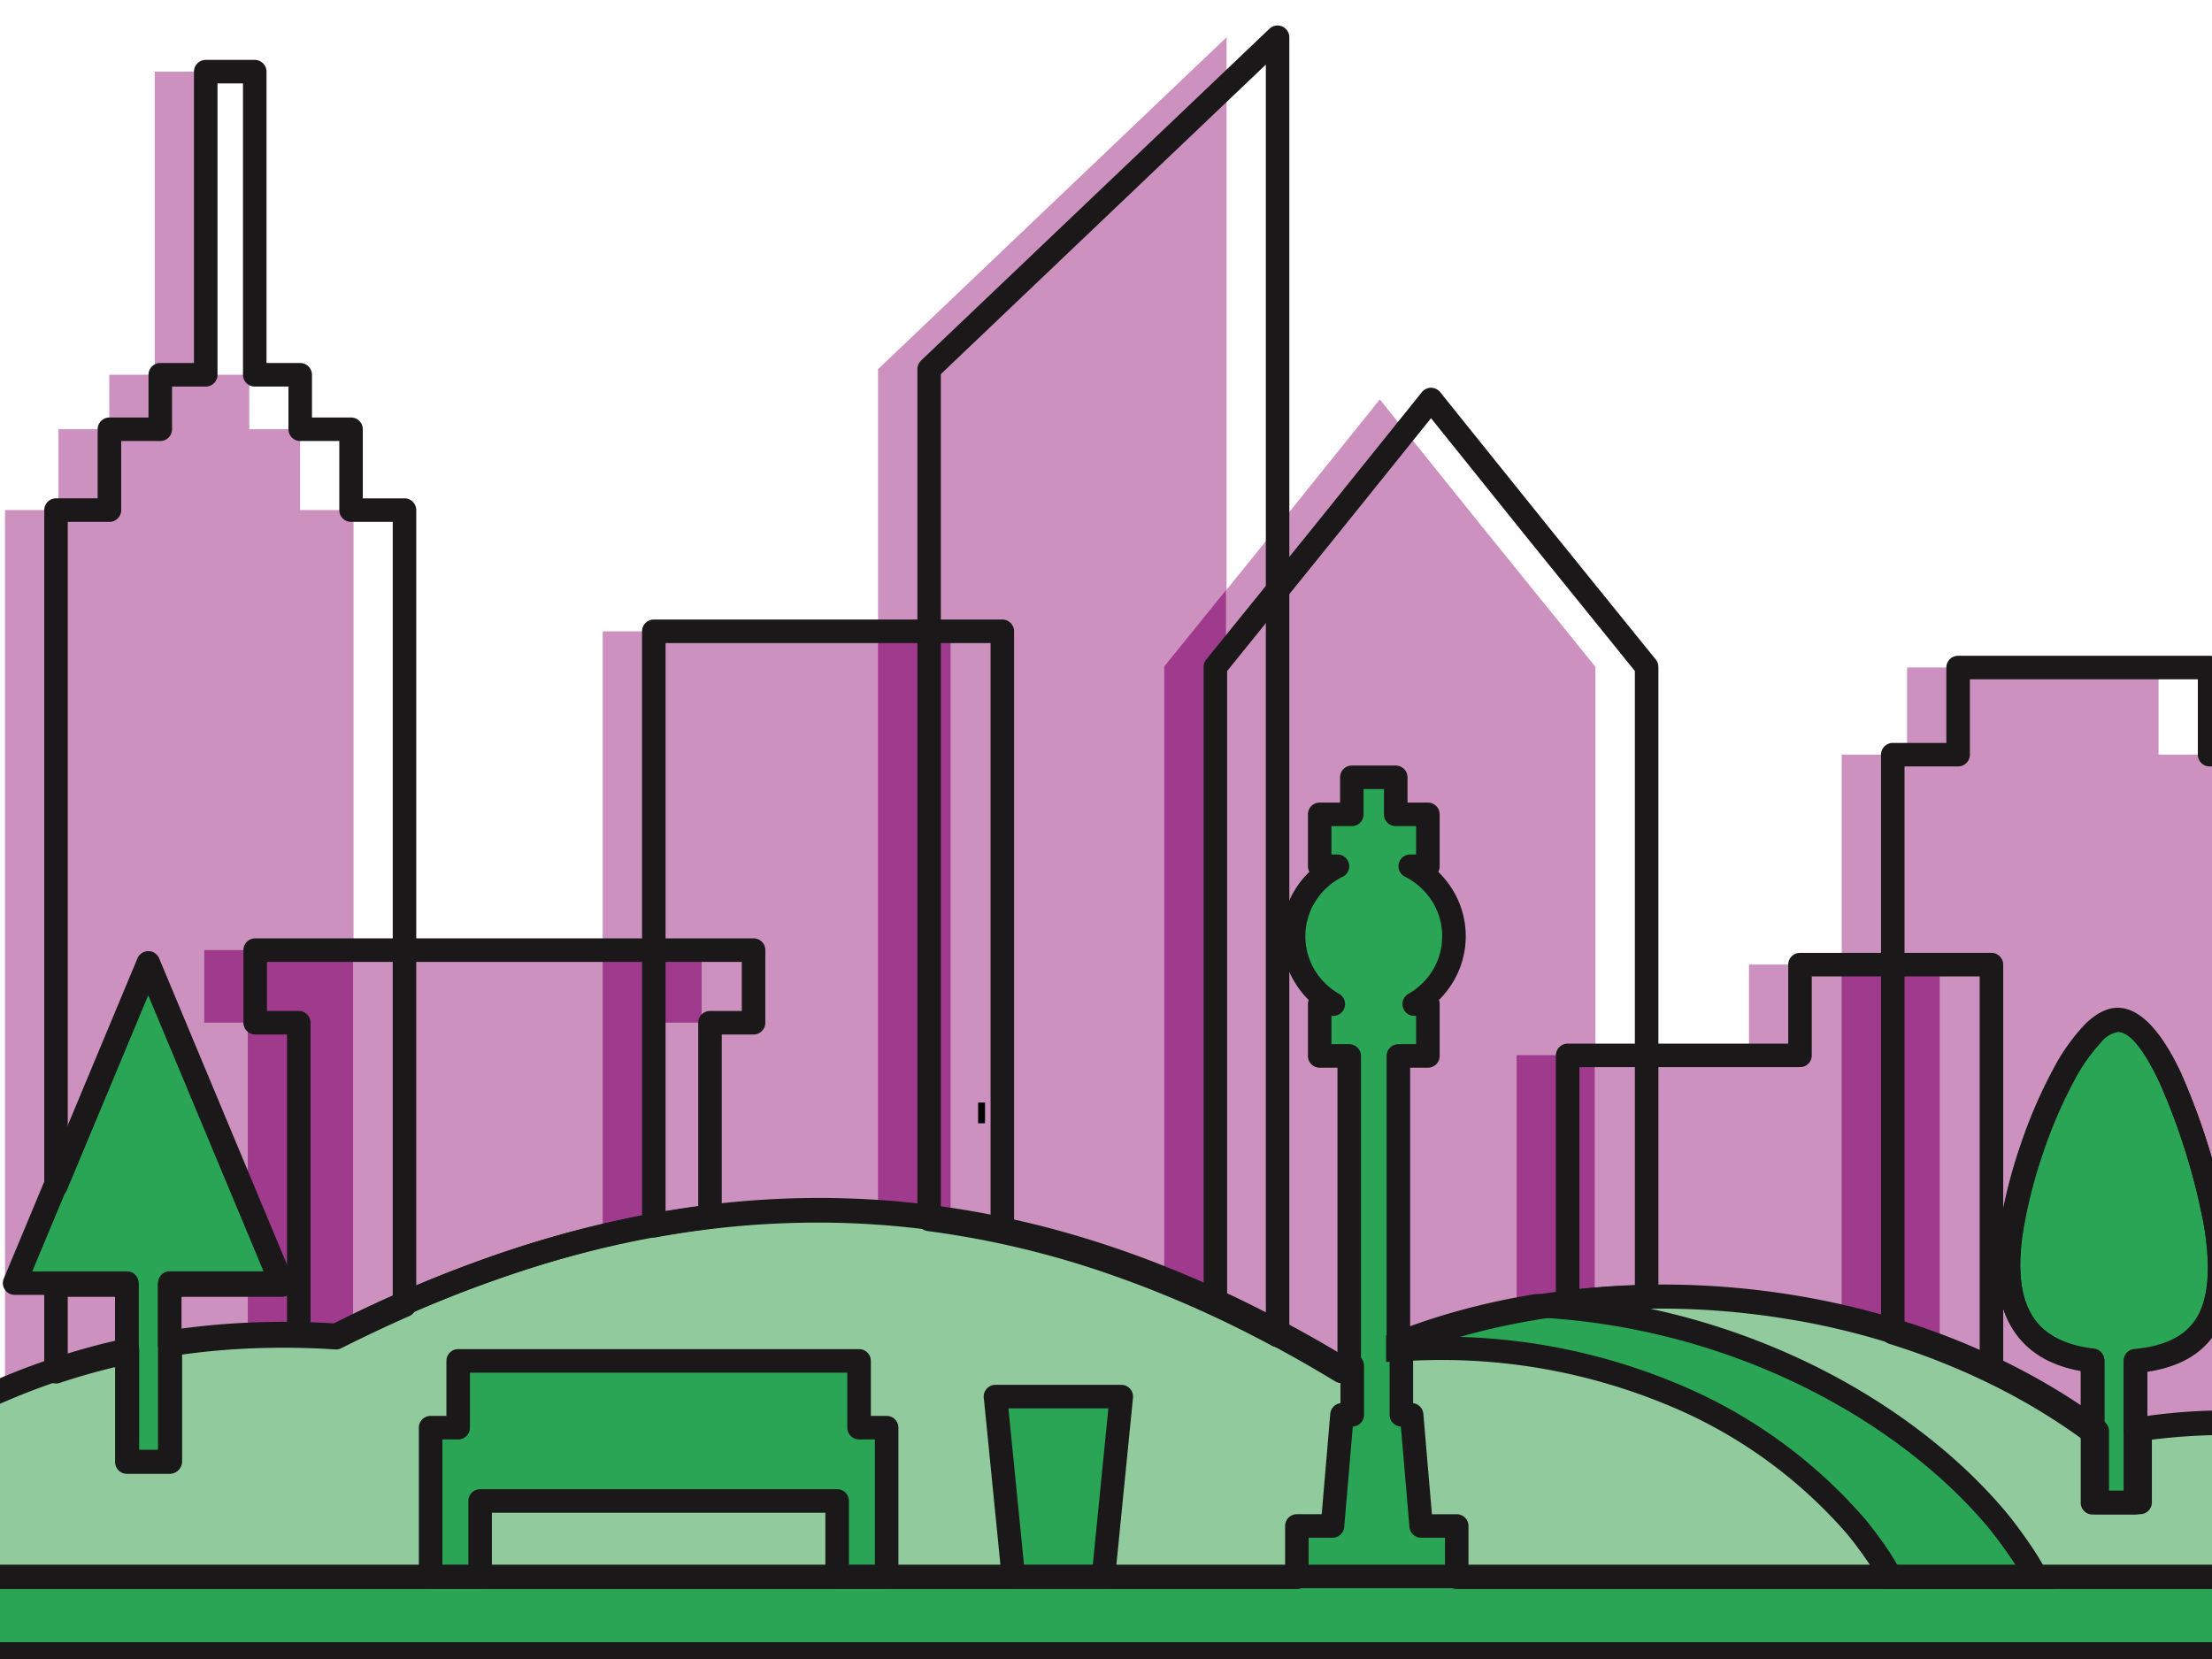 <?xml version="1.0" encoding="UTF-8" standalone="no" ?>
<!DOCTYPE svg PUBLIC "-//W3C//DTD SVG 1.1//EN" "http://www.w3.org/Graphics/SVG/1.1/DTD/svg11.dtd">
<svg xmlns="http://www.w3.org/2000/svg" xmlns:xlink="http://www.w3.org/1999/xlink" version="1.1" width="640" height="480" viewBox="0 0 640 480" xml:space="preserve">
<desc>Created with Fabric.js 3.6.6</desc>
<defs>
</defs>
<g transform="matrix(1.06 0 0 1.06 330.88 244.62)"  >
<g style=""   >
		<g transform="matrix(2.14 0 0 2.14 -100.08 56.81)"  >
<rect style="stroke: none; stroke-width: 1; stroke-dasharray: none; stroke-linecap: butt; stroke-dashoffset: 0; stroke-linejoin: miter; stroke-miterlimit: 4; fill: rgb(205,145,191); fill-rule: nonzero; opacity: 1;"  x="-22.225" y="-53.86" rx="0" ry="0" width="44.45" height="107.72" />
</g>
		<g transform="matrix(2.14 0 0 2.14 -24.92 -24.1)"  >
<path style="stroke: none; stroke-width: 1; stroke-dasharray: none; stroke-linecap: butt; stroke-dashoffset: 0; stroke-linejoin: miter; stroke-miterlimit: 4; fill: rgb(205,145,191); fill-rule: evenodd; opacity: 1;"  transform=" translate(-3840.28, -146.39)" d="M 3818.055 96.9 l 44.454 -42.336 V 238.225 h -44.454 Z" stroke-linecap="round" />
</g>
		<g transform="matrix(2.14 0 0 2.14 64.48 25.23)"  >
<path style="stroke: none; stroke-width: 1; stroke-dasharray: none; stroke-linecap: butt; stroke-dashoffset: 0; stroke-linejoin: miter; stroke-miterlimit: 4; fill: rgb(205,145,191); fill-rule: evenodd; opacity: 1;"  transform=" translate(-3882.14, -169.55)" d="M 3854.636 134.977 l 13.742 -16.991 l 13.76 -17.118 l 13.76 17.118 l 13.742 16.991 V 238.225 h -55 Z" stroke-linecap="round" />
</g>
		<g transform="matrix(2.14 0 0 2.14 159.65 102.19)"  >
<path style="stroke: none; stroke-width: 1; stroke-dasharray: none; stroke-linecap: butt; stroke-dashoffset: 0; stroke-linejoin: miter; stroke-miterlimit: 4; fill: rgb(205,145,191); fill-rule: evenodd; opacity: 1;"  transform=" translate(-3926.7, -205.66)" d="M 3899.676 184.677 h 29.636 V 173.1 h 24.42 v 65.125 h -54.056 Z" stroke-linecap="round" />
</g>
		<g transform="matrix(2.14 0 0 2.14 242.71 61.74)"  >
<path style="stroke: none; stroke-width: 1; stroke-dasharray: none; stroke-linecap: butt; stroke-dashoffset: 0; stroke-linejoin: miter; stroke-miterlimit: 4; fill: rgb(205,145,191); fill-rule: evenodd; opacity: 1;"  transform=" translate(-3965.6, -186.68)" d="M 3941.229 146.244 h 8.335 V 135.13 h 32.076 v 11.114 h 8.335 v 91.981 h -48.746 Z" stroke-linecap="round" />
</g>
		<g transform="matrix(2.14 0 0 2.14 -188.4 100.22)"  >
<path style="stroke: none; stroke-width: 1; stroke-dasharray: none; stroke-linecap: butt; stroke-dashoffset: 0; stroke-linejoin: miter; stroke-miterlimit: 4; fill: rgb(205,145,191); fill-rule: evenodd; opacity: 1;"  transform=" translate(-3763.71, -204.74)" d="M 3737.482 171.249 h 58.009 v 9.262 h -5.556 v 57.714 h -52.452 V 180.511 h -5.557 v -9.262 Z" stroke-linecap="round" />
</g>
		<g transform="matrix(2.14 0 0 2.14 -263.23 -19.42)"  >
<path style="stroke: none; stroke-width: 1; stroke-dasharray: none; stroke-linecap: butt; stroke-dashoffset: 0; stroke-linejoin: miter; stroke-miterlimit: 4; fill: rgb(205,145,191); fill-rule: evenodd; opacity: 1;"  transform=" translate(-3728.68, -148.59)" d="M 3706.458 114.885 h 6.818 V 104.571 h 6.482 V 97.625 h 5.8 V 58.962 h 6.251 V 97.625 h 5.8 v 6.946 h 6.483 v 10.314 h 6.818 v 123.34 h -44.454 Z" stroke-linecap="round" />
</g>
		<g transform="matrix(2.14 0 0 2.14 -62.58 56.81)"  >
<rect style="stroke: none; stroke-width: 1; stroke-dasharray: none; stroke-linecap: butt; stroke-dashoffset: 0; stroke-linejoin: miter; stroke-miterlimit: 4; fill: rgb(159,58,141); fill-rule: nonzero; opacity: 1;"  x="-4.63" y="-53.86" rx="0" ry="0" width="9.26" height="107.72" />
</g>
		<g transform="matrix(2.14 0 0 2.14 14.05 51.2)"  >
<path style="stroke: none; stroke-width: 1; stroke-dasharray: none; stroke-linecap: butt; stroke-dashoffset: 0; stroke-linejoin: miter; stroke-miterlimit: 4; fill: rgb(159,58,141); fill-rule: evenodd; opacity: 1;"  transform=" translate(-3858.57, -181.73)" d="M 3862.509 125.243 V 238.225 h -7.872 V 134.977 Z" stroke-linecap="round" />
</g>
		<g transform="matrix(2.14 0 0 2.14 112.47 114.53)"  >
<rect style="stroke: none; stroke-width: 1; stroke-dasharray: none; stroke-linecap: butt; stroke-dashoffset: 0; stroke-linejoin: miter; stroke-miterlimit: 4; fill: rgb(159,58,141); fill-rule: nonzero; opacity: 1;"  x="-4.98" y="-26.775" rx="0" ry="0" width="9.96" height="53.55" />
</g>
		<g transform="matrix(2.14 0 0 2.14 203.92 102.19)"  >
<path style="stroke: none; stroke-width: 1; stroke-dasharray: none; stroke-linecap: butt; stroke-dashoffset: 0; stroke-linejoin: miter; stroke-miterlimit: 4; fill: rgb(159,58,141); fill-rule: evenodd; opacity: 1;"  transform=" translate(-3947.48, -205.66)" d="M 3941.229 173.1 h 12.5 v 65.125 h -12.5 Z" stroke-linecap="round" />
</g>
		<g transform="matrix(2.14 0 0 2.14 -236.09 100.22)"  >
<path style="stroke: none; stroke-width: 1; stroke-dasharray: none; stroke-linecap: butt; stroke-dashoffset: 0; stroke-linejoin: miter; stroke-miterlimit: 4; fill: rgb(159,58,141); fill-rule: evenodd; opacity: 1;"  transform=" translate(-3741.42, -204.74)" d="M 3737.482 171.249 h 13.429 v 66.976 h -13.429 V 180.511 h -5.557 v -9.262 Z" stroke-linecap="round" />
</g>
		<g transform="matrix(2.14 0 0 2.14 -134.13 100.22)"  >
<path style="stroke: none; stroke-width: 1; stroke-dasharray: none; stroke-linecap: butt; stroke-dashoffset: 0; stroke-linejoin: miter; stroke-miterlimit: 4; fill: rgb(159,58,141); fill-rule: evenodd; opacity: 1;"  transform=" translate(-3789.18, -204.74)" d="M 3782.862 171.249 h 12.629 v 9.262 h -5.556 v 57.714 h -7.073 Z" stroke-linecap="round" />
</g>
		<g transform="matrix(2.14 0 0 2.14 5.28 149.58)"  >
<path style="stroke: none; stroke-width: 1; stroke-dasharray: none; stroke-linecap: butt; stroke-dashoffset: 0; stroke-linejoin: miter; stroke-miterlimit: 4; fill: rgb(145,202,157); fill-rule: evenodd; opacity: 1;"  transform=" translate(-3854.09, -227.87)" d="M 4035.8 251.311 c -15.617 -15.9 -35.479 -23.4 -61.815 -18.1 c -27.188 -20.606 -68.838 -23.079 -96.751 -8.376 c -37.049 -22.5 -78.3 -29.76 -128.532 -4.388 c -30.152 -1.946 -55.316 9.069 -76.33 30.864 Z" stroke-linecap="round" />
</g>
		<g transform="matrix(2.14 0 0 2.14 359.35 105.93)"  >
<path style="stroke: none; stroke-width: 1; stroke-dasharray: none; stroke-linecap: butt; stroke-dashoffset: 0; stroke-linejoin: miter; stroke-miterlimit: 4; fill: rgb(41,165,85); fill-rule: evenodd; opacity: 1;"  transform=" translate(-4020.24, -207.38)" d="M 4022.972 224.7 v 26.61 h -5.467 V 224.7 h -14.841 l 17.574 -61.24 l 17.575 61.24 Z" stroke-linecap="round" />
</g>
		<g transform="matrix(2.14 0 0 2.14 -271.66 100.17)"  >
<path style="stroke: none; stroke-width: 1; stroke-dasharray: none; stroke-linecap: butt; stroke-dashoffset: 0; stroke-linejoin: miter; stroke-miterlimit: 4; fill: rgb(41,165,85); fill-rule: evenodd; opacity: 1;"  transform=" translate(-3724.75, -204.71)" d="M 3724.748 172.879 l 8.526 20.423 l 8.525 20.423 h -14.318 v 22.826 h -5.467 V 213.725 H 3707.7 l 8.525 -20.423 Z" stroke-linecap="round" />
</g>
		<g transform="matrix(2.14 0 0 2.14 264.85 113.46)"  >
<path style="stroke: none; stroke-width: 1; stroke-dasharray: none; stroke-linecap: butt; stroke-dashoffset: 0; stroke-linejoin: miter; stroke-miterlimit: 4; fill: rgb(41,165,85); fill-rule: evenodd; opacity: 1;"  transform=" translate(-3975.99, -210.94)" d="M 3978.726 223.634 V 241.76 h -5.466 V 223.575 c -9.5 -1.11 -11.908 -7.752 -10.244 -17.423 a 66.04 66.04 0 0 1 6.512 -18.925 c 2.34 -4.288 4.9 -7.21 7.066 -7.1 c 6.143 0.307 11.611 20.978 12.429 26.449 C 3990.484 216.326 3988.539 222.748 3978.726 223.634 Z" stroke-linecap="round" />
</g>
		<g transform="matrix(2.14 0 0 2.14 5.05 210.07)"  >
<rect style="stroke: none; stroke-width: 1; stroke-dasharray: none; stroke-linecap: butt; stroke-dashoffset: 0; stroke-linejoin: miter; stroke-miterlimit: 4; fill: rgb(41,165,85); fill-rule: nonzero; opacity: 1;"  x="-181.705" y="-4.94" rx="0" ry="0" width="363.41" height="9.88" />
</g>
		<g transform="matrix(2.14 0 0 2.14 -356.75 101.35)"  >
<path style="stroke: none; stroke-width: 1; stroke-dasharray: none; stroke-linecap: butt; stroke-dashoffset: 0; stroke-linejoin: miter; stroke-miterlimit: 4; fill: rgb(41,165,85); fill-rule: evenodd; opacity: 1;"  transform=" translate(-3684.9, -205.24)" d="M 3681.574 219.625 c -13.59 -1.377 -17.052 -10.669 -14.712 -24.272 a 91.854 91.854 0 0 1 9.052 -26.308 c 3.253 -5.961 6.81 -10.023 9.824 -9.873 c 8.539 0.427 16.14 29.163 17.278 36.768 c 2.054 13.711 -0.735 22.688 -14.785 23.756 v 31.615 h -6.657 Z" stroke-linecap="round" />
</g>
		<g transform="matrix(2.14 0 0 2.14 -132.38 170.18)"  >
<path style="stroke: none; stroke-width: 1; stroke-dasharray: none; stroke-linecap: butt; stroke-dashoffset: 0; stroke-linejoin: miter; stroke-miterlimit: 4; fill: rgb(41,165,85); fill-rule: evenodd; opacity: 1;"  transform=" translate(-3789.94, -237.54)" d="M 3760.862 232.274 h 3.514 V 223.76 h 51.136 v 8.514 h 3.514 v 19.037 h -6.314 v -9.685 h -45.536 v 9.685 h -6.314 Z" stroke-linecap="round" />
</g>
		<g transform="matrix(2.14 0 0 2.14 -23.25 175.04)"  >
<path style="stroke: none; stroke-width: 1; stroke-dasharray: none; stroke-linecap: butt; stroke-dashoffset: 0; stroke-linejoin: miter; stroke-miterlimit: 4; fill: rgb(41,165,85); fill-rule: evenodd; opacity: 1;"  transform=" translate(-3841.09, -239.82)" d="M 3846.831 251.311 l 2.288 -22.989 h -16.054 l 2.288 22.989 Z" stroke-linecap="round" />
</g>
		<g transform="matrix(2.14 0 0 2.14 154.05 162.65)"  >
<path style="stroke: none; stroke-width: 1; stroke-dasharray: none; stroke-linecap: butt; stroke-dashoffset: 0; stroke-linejoin: miter; stroke-miterlimit: 4; fill: rgb(41,165,85); fill-rule: evenodd; opacity: 1;"  transform=" translate(-3924.05, -234.01)" d="M 3965.914 251.311 a 49.12 49.12 0 0 0 -4.928 -7.234 c -11.279 -13.523 -32.671 -26.035 -58.689 -27.375 a 84.634 84.634 0 0 0 -20.111 5.766 c 0.356 -0.067 3.293 -0.214 3.634 -0.23 q 1.056 -0.051 2.1 -0.073 c 24.894 -0.554 44.409 10.07 55.015 22.692 a 37.238 37.238 0 0 1 4.379 6.454 Z" stroke-linecap="round" />
</g>
		<g transform="matrix(2.14 0 0 2.14 62.77 90.58)"  >
<path style="stroke: none; stroke-width: 1; stroke-dasharray: none; stroke-linecap: butt; stroke-dashoffset: 0; stroke-linejoin: miter; stroke-miterlimit: 4; fill: rgb(41,165,85); fill-rule: evenodd; opacity: 1;"  transform=" translate(-3881.37, -200.18)" d="M 3871.171 244.765 h 4.542 l 1.211 -14.18 h 1.31 V 184.6 h -3.765 v -6.618 h 1.74 a 9.927 9.927 0 0 1 0.513 -17.581 h -2.253 v -6.618 h 4.1 v -4.722 h 5.6 v 4.722 h 4.1 v 6.618 h -2.253 a 9.926 9.926 0 0 1 0.513 17.581 h 1.74 V 184.6 H 3884.5 v 45.98 h 1.31 l 1.212 14.18 h 4.541 v 6.546 h -20.391 Z" stroke-linecap="round" />
</g>
		<g transform="matrix(2.14 0 0 2.14 -86.13 23.33)"  >
<path style="stroke: none; stroke-width: 1; stroke-dasharray: none; stroke-linecap: butt; stroke-dashoffset: 0; stroke-linejoin: miter; stroke-miterlimit: 4; fill: rgb(26,24,24); fill-rule: evenodd; opacity: 1;"  transform=" translate(-3811.61, -168.72)" d="M 3789.385 129 h 44.454 a 1.5 1.5 0 0 1 1.5 1.5 v 76.432 a 1.5 1.5 0 0 1 -1.5 1.5 a 1.466 1.466 0 0 1 -0.405 -0.056 a 110.948 110.948 0 0 0 -21.241 -2.441 a 114.74 114.74 0 0 0 -22.544 1.868 a 1.493 1.493 0 0 1 -1.734 -1.207 a 1.462 1.462 0 0 1 -0.024 -0.264 h -0.006 V 130.5 a 1.5 1.5 0 0 1 1.5 -1.5 Z m 42.954 3 h -41.454 V 204.56 a 117.3 117.3 0 0 1 21.354 -1.609 a 113.731 113.731 0 0 1 20.1 2.149 Z" stroke-linecap="round" />
</g>
		<g transform="matrix(2.14 0 0 2.14 -10.98 -43.43)"  >
<path style="stroke: none; stroke-width: 1; stroke-dasharray: none; stroke-linecap: butt; stroke-dashoffset: 0; stroke-linejoin: miter; stroke-miterlimit: 4; fill: rgb(26,24,24); fill-rule: evenodd; opacity: 1;"  transform=" translate(-3846.81, -137.36)" d="M 3823.619 95.743 L 3868 53.477 a 1.5 1.5 0 0 1 2.528 1.084 h 0 V 220.153 a 1.5 1.5 0 0 1 -2.317 1.258 A 141.572 141.572 0 0 0 3846.9 212.1 a 116.589 116.589 0 0 0 -22.5 -5.263 a 1.494 1.494 0 0 1 -1.307 -1.482 h -0.006 V 96.9 a 1.5 1.5 0 0 1 0.541 -1.154 Z m 43.913 -37.687 l -41.454 39.479 v 106.51 a 120.038 120.038 0 0 1 21.779 5.215 a 142.757 142.757 0 0 1 19.675 8.416 Z" stroke-linecap="round" />
</g>
		<g transform="matrix(2.14 0 0 2.14 78.44 10.91)"  >
<path style="stroke: none; stroke-width: 1; stroke-dasharray: none; stroke-linecap: butt; stroke-dashoffset: 0; stroke-linejoin: miter; stroke-miterlimit: 4; fill: rgb(26,24,24); fill-rule: evenodd; opacity: 1;"  transform=" translate(-3888.66, -162.85)" d="M 3860.064 133.952 l 13.672 -16.9 L 3887.5 99.93 a 1.5 1.5 0 0 1 2.352 0.026 l 13.74 17.093 l 13.742 16.99 a 1.485 1.485 0 0 1 0.329 0.938 h 0.005 v 80.507 a 1.5 1.5 0 0 1 -1.5 1.5 c -0.035 0 -0.07 0 -0.1 0 a 95.714 95.714 0 0 0 -16.089 1.647 a 83.144 83.144 0 0 0 -14.928 4.277 A 1.5 1.5 0 0 1 3883 221.51 h 0 V 184.6 a 1.5 1.5 0 0 1 1.5 -1.5 h 2.265 v -3.617 h -0.241 a 1.5 1.5 0 0 1 -0.686 -2.834 a 8.679 8.679 0 0 0 3.115 -3.1 a 8.383 8.383 0 0 0 -0.132 -8.657 a 8.684 8.684 0 0 0 -3.478 -3.158 a 1.494 1.494 0 0 1 0.668 -2.83 V 158.9 h 0.754 v -3.617 h -2.6 a 1.5 1.5 0 0 1 -1.5 -1.5 v -3.222 h -2.6 v 3.222 a 1.5 1.5 0 0 1 -1.5 1.5 h -2.6 V 158.9 h 0.753 a 1.5 1.5 0 0 1 0.555 2.9 a 8.693 8.693 0 0 0 -3.365 3.1 a 8.38 8.38 0 0 0 -0.131 8.657 a 8.67 8.67 0 0 0 3.172 3.129 a 1.5 1.5 0 0 1 -0.744 2.8 v 0 h -0.24 V 183.1 h 2.265 a 1.5 1.5 0 0 1 1.5 1.5 v 39.713 a 1.5 1.5 0 0 1 -0.945 1.393 l -0.367 0.188 h 0 l -0.5 0.261 a 1.492 1.492 0 0 1 -1.511 -0.075 q -3.831 -2.325 -7.855 -4.491 q -3.98 -2.138 -8.02 -4.02 a 1.5 1.5 0 0 1 -0.87 -1.36 h 0 V 134.977 a 1.5 1.5 0 0 1 0.4 -1.025 Z m 16 -15.028 L 3862.66 135.5 v 79.762 q 3.688 1.743 7.312 3.693 q 3.357 1.8 6.76 3.837 V 186.1 h -2.265 a 1.5 1.5 0 0 1 -1.5 -1.5 v -6.617 a 1.521 1.521 0 0 1 0.094 -0.525 a 11.572 11.572 0 0 1 -1.86 -2.393 a 11.323 11.323 0 0 1 0.166 -11.751 a 11.581 11.581 0 0 1 1.782 -2.2 a 1.494 1.494 0 0 1 -0.182 -0.717 v -6.617 a 1.5 1.5 0 0 1 1.5 -1.5 h 2.6 v -3.222 a 1.5 1.5 0 0 1 1.5 -1.5 h 5.6 a 1.5 1.5 0 0 1 1.5 1.5 v 3.222 h 2.6 a 1.5 1.5 0 0 1 1.5 1.5 V 160.4 a 1.494 1.494 0 0 1 -0.182 0.717 a 11.581 11.581 0 0 1 1.782 2.2 a 11.323 11.323 0 0 1 0.166 11.751 a 11.632 11.632 0 0 1 -1.86 2.393 a 1.521 1.521 0 0 1 0.094 0.525 V 184.6 a 1.5 1.5 0 0 1 -1.5 1.5 H 3886 v 33.238 a 87.317 87.317 0 0 1 13.422 -3.657 a 98.368 98.368 0 0 1 15.244 -1.66 V 135.5 l -13.408 -16.577 l -12.594 -15.668 Z" stroke-linecap="round" />
</g>
		<g transform="matrix(2.14 0 0 2.14 173.59 87.91)"  >
<path style="stroke: none; stroke-width: 1; stroke-dasharray: none; stroke-linecap: butt; stroke-dashoffset: 0; stroke-linejoin: miter; stroke-miterlimit: 4; fill: rgb(26,24,24); fill-rule: evenodd; opacity: 1;"  transform=" translate(-3933.23, -198.98)" d="M 3906.2 183.176 h 28.135 V 173.1 a 1.5 1.5 0 0 1 1.5 -1.5 h 24.419 a 1.5 1.5 0 0 1 1.5 1.5 v 51.763 a 1.5 1.5 0 0 1 -2.237 1.306 a 93.711 93.711 0 0 0 -25.613 -7.922 a 99.988 99.988 0 0 0 -27.53 -0.6 a 1.5 1.5 0 0 1 -1.664 -1.312 c -0.006 -0.059 -0.009 -0.118 -0.01 -0.176 h 0 v -31.48 a 1.5 1.5 0 0 1 1.5 -1.5 Z m 29.636 3 H 3907.7 v 28.308 a 103.207 103.207 0 0 1 26.674 0.809 a 97.411 97.411 0 0 1 24.381 7.22 V 174.6 h -21.419 v 10.077 A 1.5 1.5 0 0 1 3935.836 186.177 Z" stroke-linecap="round" />
</g>
		<g transform="matrix(2.14 0 0 2.14 256.65 55.8)"  >
<path style="stroke: none; stroke-width: 1; stroke-dasharray: none; stroke-linecap: butt; stroke-dashoffset: 0; stroke-linejoin: miter; stroke-miterlimit: 4; fill: rgb(26,24,24); fill-rule: evenodd; opacity: 1;"  transform=" translate(-3972.13, -183.9)" d="M 3947.753 144.744 h 6.835 V 135.13 a 1.5 1.5 0 0 1 1.5 -1.5 h 32.076 a 1.5 1.5 0 0 1 1.5 1.5 v 9.614 h 6.835 a 1.5 1.5 0 0 1 1.5 1.5 v 85.584 a 1.5 1.5 0 0 1 -1.5 1.5 a 1.474 1.474 0 0 1 -0.267 -0.024 a 67.279 67.279 0 0 0 -8.3 -0.25 a 78.214 78.214 0 0 0 -8.988 0.813 a 1.5 1.5 0 0 1 -1.7 -1.266 a 1.452 1.452 0 0 1 -0.016 -0.217 h 0 v -8.75 a 1.5 1.5 0 0 1 1.49 -1.5 c 4.257 -0.409 6.781 -1.949 8.057 -4.4 c 1.366 -2.62 1.454 -6.368 0.768 -10.946 a 83.235 83.235 0 0 0 -5.735 -18.658 c -1.717 -3.657 -3.588 -6.429 -5.282 -6.514 a 3.472 3.472 0 0 0 -2.189 1.312 a 22.667 22.667 0 0 0 -3.494 5.011 a 59.122 59.122 0 0 0 -3.841 8.9 a 62.786 62.786 0 0 0 -2.507 9.565 c -0.777 4.52 -0.63 8.282 0.785 10.973 c 1.347 2.56 3.952 4.219 8.152 4.71 a 1.5 1.5 0 0 1 1.328 1.488 h 0 v 9.1 a 1.5 1.5 0 0 1 -2.484 1.133 a 79.07 79.07 0 0 0 -11.646 -7.086 a 89.243 89.243 0 0 0 -13.32 -5.328 a 1.5 1.5 0 0 1 -1.053 -1.43 h 0 V 146.244 a 1.5 1.5 0 0 1 1.5 -1.5 Z m 8.335 3 h -6.835 v 71.119 a 92.076 92.076 0 0 1 12.711 5.17 a 82.847 82.847 0 0 1 9.794 5.737 v -4.9 c -4.532 -0.816 -7.471 -2.94 -9.131 -6.1 c -1.748 -3.326 -1.975 -7.721 -1.089 -12.871 a 65.7 65.7 0 0 1 2.624 -10.034 a 62.162 62.162 0 0 1 4.051 -9.354 a 25.661 25.661 0 0 1 4 -5.691 c 1.449 -1.457 2.956 -2.265 4.45 -2.19 c 3.034 0.151 5.693 3.648 7.849 8.237 a 86.948 86.948 0 0 1 5.993 19.489 c 0.775 5.173 0.62 9.515 -1.073 12.763 c -1.62 3.107 -4.533 5.136 -9.206 5.839 v 5.708 q 3.882 -0.489 7.622 -0.6 a 71.035 71.035 0 0 1 7.152 0.138 V 147.744 h -6.835 a 1.5 1.5 0 0 1 -1.5 -1.5 V 136.63 h -29.076 v 9.614 A 1.5 1.5 0 0 1 3956.088 147.744 Z" stroke-linecap="round" />
</g>
		<g transform="matrix(2.14 0 0 2.14 -174.47 81.21)"  >
<path style="stroke: none; stroke-width: 1; stroke-dasharray: none; stroke-linecap: butt; stroke-dashoffset: 0; stroke-linejoin: miter; stroke-miterlimit: 4; fill: rgb(26,24,24); fill-rule: evenodd; opacity: 1;"  transform=" translate(-3770.23, -195.85)" d="M 3744 169.749 h 58.009 a 1.5 1.5 0 0 1 1.5 1.5 v 9.262 a 1.5 1.5 0 0 1 -1.5 1.5 h -4.056 v 23.258 a 1.5 1.5 0 0 1 -1.389 1.5 a 127.132 127.132 0 0 0 -22.854 5.008 a 161.539 161.539 0 0 0 -24.344 10.009 a 1.5 1.5 0 0 1 -0.768 0.157 h 0 q -1.248 -0.081 -2.321 -0.125 q -1.2 -0.049 -2.306 -0.072 a 1.5 1.5 0 0 1 -1.465 -1.5 h -0.006 V 182.011 h -4.057 a 1.5 1.5 0 0 1 -1.5 -1.5 v -9.262 a 1.5 1.5 0 0 1 1.5 -1.5 Z m 52.453 3 h -56.51 v 6.262 H 3744 a 1.5 1.5 0 0 1 1.5 1.5 v 38.283 q 0.453 0.015 0.894 0.033 q 1.046 0.044 1.988 0.1 a 164.352 164.352 0 0 1 24.437 -10.014 a 130.916 130.916 0 0 1 22.134 -4.965 V 180.511 a 1.5 1.5 0 0 1 1.5 -1.5 h 4.056 v -6.262 Z" stroke-linecap="round" />
</g>
		<g transform="matrix(2.14 0 0 2.14 -249.3 -33.79)"  >
<path style="stroke: none; stroke-width: 1; stroke-dasharray: none; stroke-linecap: butt; stroke-dashoffset: 0; stroke-linejoin: miter; stroke-miterlimit: 4; fill: rgb(26,24,24); fill-rule: evenodd; opacity: 1;"  transform=" translate(-3735.21, -141.87)" d="M 3712.981 113.385 h 5.318 v -8.814 a 1.5 1.5 0 0 1 1.5 -1.5 h 4.982 V 97.625 a 1.5 1.5 0 0 1 1.5 -1.5 h 4.3 V 58.962 a 1.5 1.5 0 0 1 1.5 -1.5 h 6.251 a 1.5 1.5 0 0 1 1.5 1.5 V 96.125 h 4.3 a 1.5 1.5 0 0 1 1.5 1.5 v 5.446 h 4.983 a 1.5 1.5 0 0 1 1.5 1.5 v 8.814 h 5.318 a 1.5 1.5 0 0 1 1.5 1.5 V 216.324 a 1.5 1.5 0 0 1 -1.007 1.416 q -2.067 0.91 -4.2 1.916 q -2.172 1.024 -4.356 2.127 a 1.5 1.5 0 0 1 -0.768 0.157 h 0 a 101.153 101.153 0 0 0 -10.675 -0.136 a 92.681 92.681 0 0 0 -10.226 0.988 a 1.5 1.5 0 0 1 -1.7 -1.26 a 1.535 1.535 0 0 1 -0.017 -0.223 h 0 v -7.585 a 1.5 1.5 0 0 1 1.5 -1.5 h 12.069 l -7.66 -18.349 l -7.143 -17.11 l -7.142 17.11 l -3.241 7.762 a 1.5 1.5 0 0 1 -2.88 -0.574 h 0 V 114.885 a 1.5 1.5 0 0 1 1.5 -1.5 Z m 24.83 105.431 a 104 104 0 0 1 10.576 0.111 q 2.047 -1.027 4.063 -1.978 q 1.734 -0.817 3.485 -1.6 V 116.385 h -5.318 a 1.5 1.5 0 0 1 -1.5 -1.5 v -8.814 h -4.983 a 1.5 1.5 0 0 1 -1.5 -1.5 V 99.125 h -4.3 a 1.5 1.5 0 0 1 -1.5 -1.5 V 60.462 h -3.251 V 97.625 a 1.5 1.5 0 0 1 -1.5 1.5 h -4.3 v 5.446 a 1.5 1.5 0 0 1 -1.5 1.5 H 3721.3 v 8.814 a 1.5 1.5 0 0 1 -1.5 1.5 h -5.318 v 77.2 l 0.357 -0.856 l 8.463 -20.273 a 1.994 1.994 0 0 1 1.3 -1.041 a 1.551 1.551 0 0 1 1.529 0.892 l 8.526 20.422 l 8.488 20.335 a 1.5 1.5 0 0 1 -1.346 2.163 H 3728.98 v 4.355 q 4.313 -0.577 8.831 -0.764 Z m -15.55 4.985 a 1.5 1.5 0 0 0 1.252 -1.479 v -8.6 a 1.5 1.5 0 0 0 -1.5 -1.5 h -9.032 a 1.5 1.5 0 0 0 -1.5 1.5 v 11.068 h 0.006 a 1.475 1.475 0 0 0 0.076 0.469 a 1.494 1.494 0 0 0 1.887 0.949 q 2.173 -0.72 4.4 -1.331 q 2.1 -0.575 4.409 -1.079 Z m -5.193 -1.8 q 1.755 -0.48 3.445 -0.873 v -5.9 h -6.032 v 7.522 Q 3715.768 222.352 3717.068 222 Z" stroke-linecap="round" />
</g>
		<g transform="matrix(2.14 0 0 2.14 5.29 149.59)"  >
<path style="stroke: none; stroke-width: 1; stroke-dasharray: none; stroke-linecap: butt; stroke-dashoffset: 0; stroke-linejoin: miter; stroke-miterlimit: 4; fill: rgb(26,24,24); fill-rule: evenodd; opacity: 1;"  transform=" translate(-3854.09, -227.87)" d="M 4032.106 249.81 q -1.69 -1.569 -3.445 -3 q -2.049 -1.674 -4.19 -3.162 v 6.166 Z m -1.558 -5.325 a 78.355 78.355 0 0 1 6.231 5.694 a 1.5 1.5 0 0 1 -0.984 2.632 H 4022.97 a 1.5 1.5 0 0 1 -1.5 -1.5 V 240.855 h 0.005 a 1.5 1.5 0 0 1 2.292 -1.265 a 68.877 68.877 0 0 1 6.781 4.9 Z M 4016 238.71 a 57.579 57.579 0 0 0 -16.642 -5.032 a 69.661 69.661 0 0 0 -19.137 0.01 v 8.072 a 1.5 1.5 0 0 1 -1.5 1.5 h -5.467 a 1.5 1.5 0 0 1 -1.5 -1.5 v -8.328 c -11.893 -8.608 -26.433 -13.809 -41.292 -15.678 c -15.348 -1.93 -31.024 -0.306 -44.468 4.785 V 229.1 a 1.5 1.5 0 0 1 1.308 1.409 l 1.089 12.759 h 3.165 a 1.5 1.5 0 0 1 1.5 1.5 v 5.045 H 4016 v -11.1 Z m -16.22 -8 a 60.526 60.526 0 0 1 18.285 5.673 a 1.5 1.5 0 0 1 0.935 1.39 v 13.535 a 1.5 1.5 0 0 1 -1.5 1.5 H 3891.56 a 1.5 1.5 0 0 1 -1.5 -1.5 v -5.046 h -3.041 a 1.5 1.5 0 0 1 -1.494 -1.376 l -1.094 -12.805 a 1.5 1.5 0 0 1 -1.434 -1.5 v -9.073 h 0 a 1.5 1.5 0 0 1 0.952 -1.394 c 14.1 -5.558 30.676 -7.366 46.877 -5.329 c 15.566 1.958 30.807 7.467 43.218 16.611 a 1.5 1.5 0 0 1 0.711 1.276 v 7.584 h 2.466 v -7.876 h 0 a 1.5 1.5 0 0 1 1.282 -1.483 a 73.37 73.37 0 0 1 21.276 -0.188 Z m -122.5 -7.591 l 0.223 -0.114 a 1.5 1.5 0 0 1 2.229 1.311 v 6.266 a 1.5 1.5 0 0 1 -1.433 1.5 l -1.09 12.761 a 1.5 1.5 0 0 1 -1.5 1.421 h -3.042 v 5.046 a 1.5 1.5 0 0 1 -1.5 1.5 h -182.94 a 1.5 1.5 0 0 1 -1.5 -1.5 v -13.8 h 0 a 1.492 1.492 0 0 1 0.629 -1.219 a 96.413 96.413 0 0 1 16.457 -9.526 a 89.637 89.637 0 0 1 17.8 -5.892 a 1.539 1.539 0 0 1 0.393 -0.052 a 1.5 1.5 0 0 1 1.5 1.5 v 12.729 h 2.467 v -13.74 h 0 a 1.5 1.5 0 0 1 1.277 -1.483 a 95.843 95.843 0 0 1 10.554 -1.012 a 104.042 104.042 0 0 1 10.578 0.112 c 25.231 -12.676 48.241 -17.2 69.617 -15.735 c 21.2 1.454 40.766 8.8 59.274 19.929 Z m -0.548 3.124 a 1.523 1.523 0 0 1 -0.357 -0.182 c -18.3 -11.106 -37.634 -18.447 -58.568 -19.883 c -20.965 -1.437 -43.579 3.046 -68.436 15.6 a 1.5 1.5 0 0 1 -0.768 0.157 h 0 a 101.416 101.416 0 0 0 -10.675 -0.136 q -4.526 0.186 -8.948 0.8 v 13.944 a 1.5 1.5 0 0 1 -1.5 1.5 h -5.467 a 1.5 1.5 0 0 1 -1.5 -1.5 V 224.2 a 86.57 86.57 0 0 0 -15.464 5.294 a 93.327 93.327 0 0 0 -15.32 8.784 V 249.81 h 179.94 v -5.045 a 1.5 1.5 0 0 1 1.5 -1.5 h 3.166 l 1.093 -12.8 a 1.5 1.5 0 0 1 1.3 -1.364 v -2.852 Z m -196.66 19.716 q -1.066 0.954 -2.14 1.96 q -0.993 0.93 -1.971 1.888 h 4.111 v -3.848 Z m -4.192 -0.22 q 2.232 -2.091 4.621 -4.107 a 1.5 1.5 0 0 1 2.571 1.05 v 8.626 a 1.5 1.5 0 0 1 -1.5 1.5 h -9.205 v -0.005 a 1.5 1.5 0 0 1 -1.079 -2.533 Q 3673.559 247.919 3675.88 245.742 Z" stroke-linecap="round" />
</g>
		<g transform="matrix(2.14 0 0 2.14 359.36 105.94)"  >
<path style="stroke: none; stroke-width: 1; stroke-dasharray: none; stroke-linecap: butt; stroke-dashoffset: 0; stroke-linejoin: miter; stroke-miterlimit: 4; fill: rgb(26,24,24); fill-rule: evenodd; opacity: 1;"  transform=" translate(-4020.24, -207.39)" d="M 4024.471 226.2 v 25.111 a 1.5 1.5 0 0 1 -1.5 1.5 H 4017.5 a 1.5 1.5 0 0 1 -1.5 -1.5 V 226.2 h -13.341 a 1.5 1.5 0 0 1 -1.5 -1.5 a 1.469 1.469 0 0 1 0.08 -0.485 L 4018.8 163.05 a 1.5 1.5 0 0 1 2.883 0 l 17.575 61.24 a 1.5 1.5 0 0 1 -1.442 1.909 h -13.341 Z m -3 23.61 V 224.7 a 1.5 1.5 0 0 1 1.5 -1.5 h 12.853 l -15.586 -54.307 L 4004.652 223.2 H 4017.5 a 1.5 1.5 0 0 1 1.5 1.5 v 25.11 Z" stroke-linecap="round" />
</g>
		<g transform="matrix(2.14 0 0 2.14 -271.66 100.17)"  >
<path style="stroke: none; stroke-width: 1; stroke-dasharray: none; stroke-linecap: butt; stroke-dashoffset: 0; stroke-linejoin: miter; stroke-miterlimit: 4; fill: rgb(26,24,24); fill-rule: evenodd; opacity: 1;"  transform=" translate(-3724.75, -204.71)" d="M 3726.129 172.3 l 0 0.005 a 1.5 1.5 0 0 0 -2.768 -0.005 l -8.525 20.422 l -8.488 20.335 a 1.5 1.5 0 0 0 1.346 2.163 h 12.817 v 21.326 a 1.5 1.5 0 0 0 1.5 1.5 h 5.467 a 1.5 1.5 0 0 0 1.5 -1.5 V 215.225 H 3741.8 v 0 a 1.478 1.478 0 0 0 0.575 -0.114 a 1.5 1.5 0 0 0 0.808 -1.958 l -8.525 -20.423 l -8.524 -20.417 l 0 -0.005 Z m 5.76 21.571 l 7.66 18.349 H 3727.48 a 1.5 1.5 0 0 0 -1.5 1.5 v 21.326 h -2.467 V 213.725 a 1.5 1.5 0 0 0 -1.5 -1.5 h -12.068 l 7.659 -18.349 l 7.142 -17.11 Z" stroke-linecap="round" />
</g>
		<g transform="matrix(2.14 0 0 2.14 264.85 113.46)"  >
<path style="stroke: none; stroke-width: 1; stroke-dasharray: none; stroke-linecap: butt; stroke-dashoffset: 0; stroke-linejoin: miter; stroke-miterlimit: 4; fill: rgb(26,24,24); fill-rule: evenodd; opacity: 1;"  transform=" translate(-3975.99, -210.94)" d="M 3980.225 224.959 v 16.8 a 1.5 1.5 0 0 1 -1.5 1.5 h -5.467 a 1.5 1.5 0 0 1 -1.5 -1.5 V 224.867 c -4.532 -0.816 -7.471 -2.94 -9.131 -6.1 c -1.748 -3.326 -1.975 -7.721 -1.089 -12.871 a 65.7 65.7 0 0 1 2.624 -10.034 a 62.162 62.162 0 0 1 4.051 -9.354 a 25.661 25.661 0 0 1 4 -5.691 c 1.449 -1.457 2.956 -2.265 4.45 -2.19 c 3.034 0.151 5.693 3.648 7.849 8.237 a 86.948 86.948 0 0 1 5.993 19.489 c 0.775 5.173 0.62 9.515 -1.073 12.763 c -1.62 3.107 -4.533 5.136 -9.206 5.839 Z m -3 15.3 V 223.634 h 0.006 a 1.5 1.5 0 0 1 1.36 -1.488 c 4.332 -0.391 6.892 -1.937 8.181 -4.409 c 1.366 -2.62 1.454 -6.368 0.768 -10.946 a 83.235 83.235 0 0 0 -5.735 -18.658 c -1.717 -3.657 -3.588 -6.429 -5.282 -6.514 a 3.472 3.472 0 0 0 -2.189 1.312 a 22.667 22.667 0 0 0 -3.494 5.011 a 59.122 59.122 0 0 0 -3.841 8.9 a 62.786 62.786 0 0 0 -2.507 9.565 c -0.777 4.52 -0.63 8.282 0.785 10.973 c 1.34 2.546 3.923 4.2 8.082 4.7 a 1.5 1.5 0 0 1 1.4 1.5 V 240.26 Z" stroke-linecap="round" />
</g>
		<g transform="matrix(2.14 0 0 2.14 5.05 210.09)"  >
<path style="stroke: none; stroke-width: 1; stroke-dasharray: none; stroke-linecap: butt; stroke-dashoffset: 0; stroke-linejoin: miter; stroke-miterlimit: 4; fill: rgb(26,24,24); fill-rule: evenodd; opacity: 1;"  transform=" translate(-3853.98, -256.24)" d="M 3672.271 249.8 h 363.41 a 1.5 1.5 0 0 1 1.5 1.5 v 9.884 a 1.5 1.5 0 0 1 -1.5 1.5 h -363.41 a 1.5 1.5 0 0 1 -1.5 -1.5 V 251.3 a 1.5 1.5 0 0 1 1.5 -1.5 Z m 361.91 3 h -360.41 v 6.884 h 360.41 Z" stroke-linecap="round" />
</g>
		<g transform="matrix(2.14 0 0 2.14 -356.75 101.37)"  >
<path style="stroke: none; stroke-width: 1; stroke-dasharray: none; stroke-linecap: butt; stroke-dashoffset: 0; stroke-linejoin: miter; stroke-miterlimit: 4; fill: rgb(26,24,24); fill-rule: evenodd; opacity: 1;"  transform=" translate(-3684.9, -205.24)" d="M 3680.072 220.947 c -6.568 -0.955 -10.793 -3.814 -13.148 -8.164 c -2.444 -4.514 -2.765 -10.559 -1.541 -17.682 a 91.043 91.043 0 0 1 3.626 -13.858 a 85.86 85.86 0 0 1 5.591 -12.913 a 35.047 35.047 0 0 1 5.461 -7.78 c 1.9 -1.908 3.845 -2.967 5.745 -2.872 c 3.956 0.2 7.5 4.916 10.41 11.113 a 120.32 120.32 0 0 1 8.281 26.931 c 1.072 7.158 0.852 13.133 -1.518 17.546 c -2.292 4.27 -6.473 6.989 -13.25 7.788 v 30.255 a 1.5 1.5 0 0 1 -1.5 1.5 h -6.657 a 1.5 1.5 0 0 1 -1.5 -1.5 V 220.947 Z m -10.511 -9.583 c 2.017 3.727 5.871 6.112 12.051 6.762 a 1.5 1.5 0 0 1 1.46 1.5 V 249.81 h 3.657 V 219.7 h 0 a 1.5 1.5 0 0 1 1.387 -1.494 c 6.45 -0.489 10.277 -2.723 12.224 -6.351 c 2.024 -3.769 2.171 -9.14 1.19 -15.694 a 116.54 116.54 0 0 0 -8.023 -26.1 c -2.474 -5.265 -5.227 -9.26 -7.843 -9.391 c -0.988 -0.049 -2.182 0.684 -3.484 1.994 a 32.184 32.184 0 0 0 -4.957 7.1 a 82.7 82.7 0 0 0 -5.38 12.456 a 87.957 87.957 0 0 0 -3.508 13.39 C 3667.223 202.085 3667.463 207.488 3669.561 211.364 Z" stroke-linecap="round" />
</g>
		<g transform="matrix(2.14 0 0 2.14 -132.38 170.18)"  >
<path style="stroke: none; stroke-width: 1; stroke-dasharray: none; stroke-linecap: butt; stroke-dashoffset: 0; stroke-linejoin: miter; stroke-miterlimit: 4; fill: rgb(26,24,24); fill-rule: evenodd; opacity: 1;"  transform=" translate(-3789.94, -237.54)" d="M 3760.86 230.774 h 2.014 V 223.76 a 1.5 1.5 0 0 1 1.5 -1.5 h 51.136 a 1.5 1.5 0 0 1 1.5 1.5 v 7.014 h 2.015 a 1.5 1.5 0 0 1 1.5 1.5 v 19.037 a 1.5 1.5 0 0 1 -1.5 1.5 h -6.314 a 1.5 1.5 0 0 1 -1.5 -1.5 v -8.185 h -42.536 v 8.185 a 1.5 1.5 0 0 1 -1.5 1.5 h -6.314 a 1.5 1.5 0 0 1 -1.5 -1.5 V 232.274 a 1.5 1.5 0 0 1 1.5 -1.5 Z m 3.514 3 h -2.014 V 249.81 h 3.314 v -8.184 a 1.5 1.5 0 0 1 1.5 -1.5 h 45.537 a 1.5 1.5 0 0 1 1.5 1.5 v 8.184 h 3.314 V 233.774 h -2.015 a 1.5 1.5 0 0 1 -1.5 -1.5 V 225.26 h -48.136 v 7.014 A 1.5 1.5 0 0 1 3764.374 233.774 Z" stroke-linecap="round" />
</g>
		<g transform="matrix(2.14 0 0 2.14 -23.26 175.04)"  >
<path style="stroke: none; stroke-width: 1; stroke-dasharray: none; stroke-linecap: butt; stroke-dashoffset: 0; stroke-linejoin: miter; stroke-miterlimit: 4; fill: rgb(26,24,24); fill-rule: evenodd; opacity: 1;"  transform=" translate(-3841.09, -239.82)" d="M 3845.476 249.81 l 1.989 -19.989 h -12.749 l 1.989 19.989 Z m 5.13 -21.342 l -2.277 22.873 a 1.5 1.5 0 0 1 -1.5 1.47 h -11.477 v -0.005 a 1.5 1.5 0 0 1 -1.489 -1.349 l -2.275 -22.867 a 1.5 1.5 0 0 1 1.476 -1.769 h 16.053 v 0.005 c 0.049 0 0.1 0 0.147 0.007 A 1.5 1.5 0 0 1 3850.606 228.468 Z" stroke-linecap="round" />
</g>
		<g transform="matrix(2.14 0 0 2.14 157.52 162.66)"  >
<path style="stroke: none; stroke-width: 1; stroke-dasharray: none; stroke-linecap: butt; stroke-dashoffset: 0; stroke-linejoin: miter; stroke-miterlimit: 4; fill: rgb(26,24,24); fill-rule: evenodd; opacity: 1;"  transform=" translate(-3925.67, -234.01)" d="M 3963.3 249.81 c -0.218 -0.338 -0.445 -0.679 -0.676 -1.017 c -1.06 -1.556 -2.173 -3.014 -2.791 -3.755 v -0.006 c -5.872 -7.04 -14.574 -13.812 -25.3 -18.813 a 87.17 87.17 0 0 0 -32.17 -8.015 a 88.3 88.3 0 0 0 -8.859 1.91 q -0.985 0.267 -1.958 0.555 a 77.3 77.3 0 0 1 27.913 5.708 a 64.069 64.069 0 0 1 24.609 17.519 c 0.721 0.858 1.822 2.3 2.782 3.713 c 0.517 0.761 1 1.523 1.374 2.2 Z m 1.8 -2.705 a 33.549 33.549 0 0 1 2.148 3.531 l 1.1 2.175 h -22.012 l -0.4 -0.9 a 18.917 18.917 0 0 0 -1.556 -2.629 c -0.907 -1.337 -1.932 -2.679 -2.594 -3.467 a 61.047 61.047 0 0 0 -23.461 -16.675 a 75.049 75.049 0 0 0 -30.383 -5.484 c -0.307 0.006 -0.647 0.017 -1.023 0.03 h -0.006 c -0.292 0.01 -0.638 0.025 -1.028 0.043 l -0.6 0.03 h 0 l -0.71 0.038 l -1.577 0.084 v -3.391 l 0.955 -0.376 a 82.724 82.724 0 0 1 8.785 -2.9 a 91.353 91.353 0 0 1 9.324 -1.995 l 0.31 -0.017 a 90.15 90.15 0 0 1 33.435 8.292 c 11.119 5.186 20.178 12.251 26.324 19.619 l 0 0 C 3962.8 243.911 3963.981 245.462 3965.1 247.1 Z" stroke-linecap="round" />
</g>
</g>
</g>
<g transform="matrix(1 0 0 1 284 322)"  >
<line style="stroke: rgb(0,0,0); stroke-width: 2; stroke-dasharray: none; stroke-linecap: butt; stroke-dashoffset: 0; stroke-linejoin: miter; stroke-miterlimit: 4; fill: rgb(0,0,0); fill-rule: nonzero; opacity: 1;"  x1="0" y1="3" x2="0" y2="-3" />
</g>
<g transform="matrix(1 0 0 1 214 165)"  >
<line style="stroke: rgb(0,0,0); stroke-width: 2; stroke-dasharray: none; stroke-linecap: butt; stroke-dashoffset: 0; stroke-linejoin: miter; stroke-miterlimit: 4; fill: rgb(0,0,0); fill-rule: nonzero; opacity: 1;"  x1="0" y1="0" x2="0" y2="0" />
</g>
<g transform="matrix(1 0 0 1 214 165)"  >
<line style="stroke: rgb(0,0,0); stroke-width: 2; stroke-dasharray: none; stroke-linecap: butt; stroke-dashoffset: 0; stroke-linejoin: miter; stroke-miterlimit: 4; fill: rgb(0,0,0); fill-rule: nonzero; opacity: 1;"  x1="0" y1="0" x2="0" y2="0" />
</g>
<g transform="matrix(1 0 0 1 340 214)"  >
<line style="stroke: rgb(0,0,0); stroke-width: 2; stroke-dasharray: none; stroke-linecap: butt; stroke-dashoffset: 0; stroke-linejoin: miter; stroke-miterlimit: 4; fill: rgb(0,0,0); fill-rule: nonzero; opacity: 1;"  x1="0" y1="0" x2="0" y2="0" />
</g>
</svg>